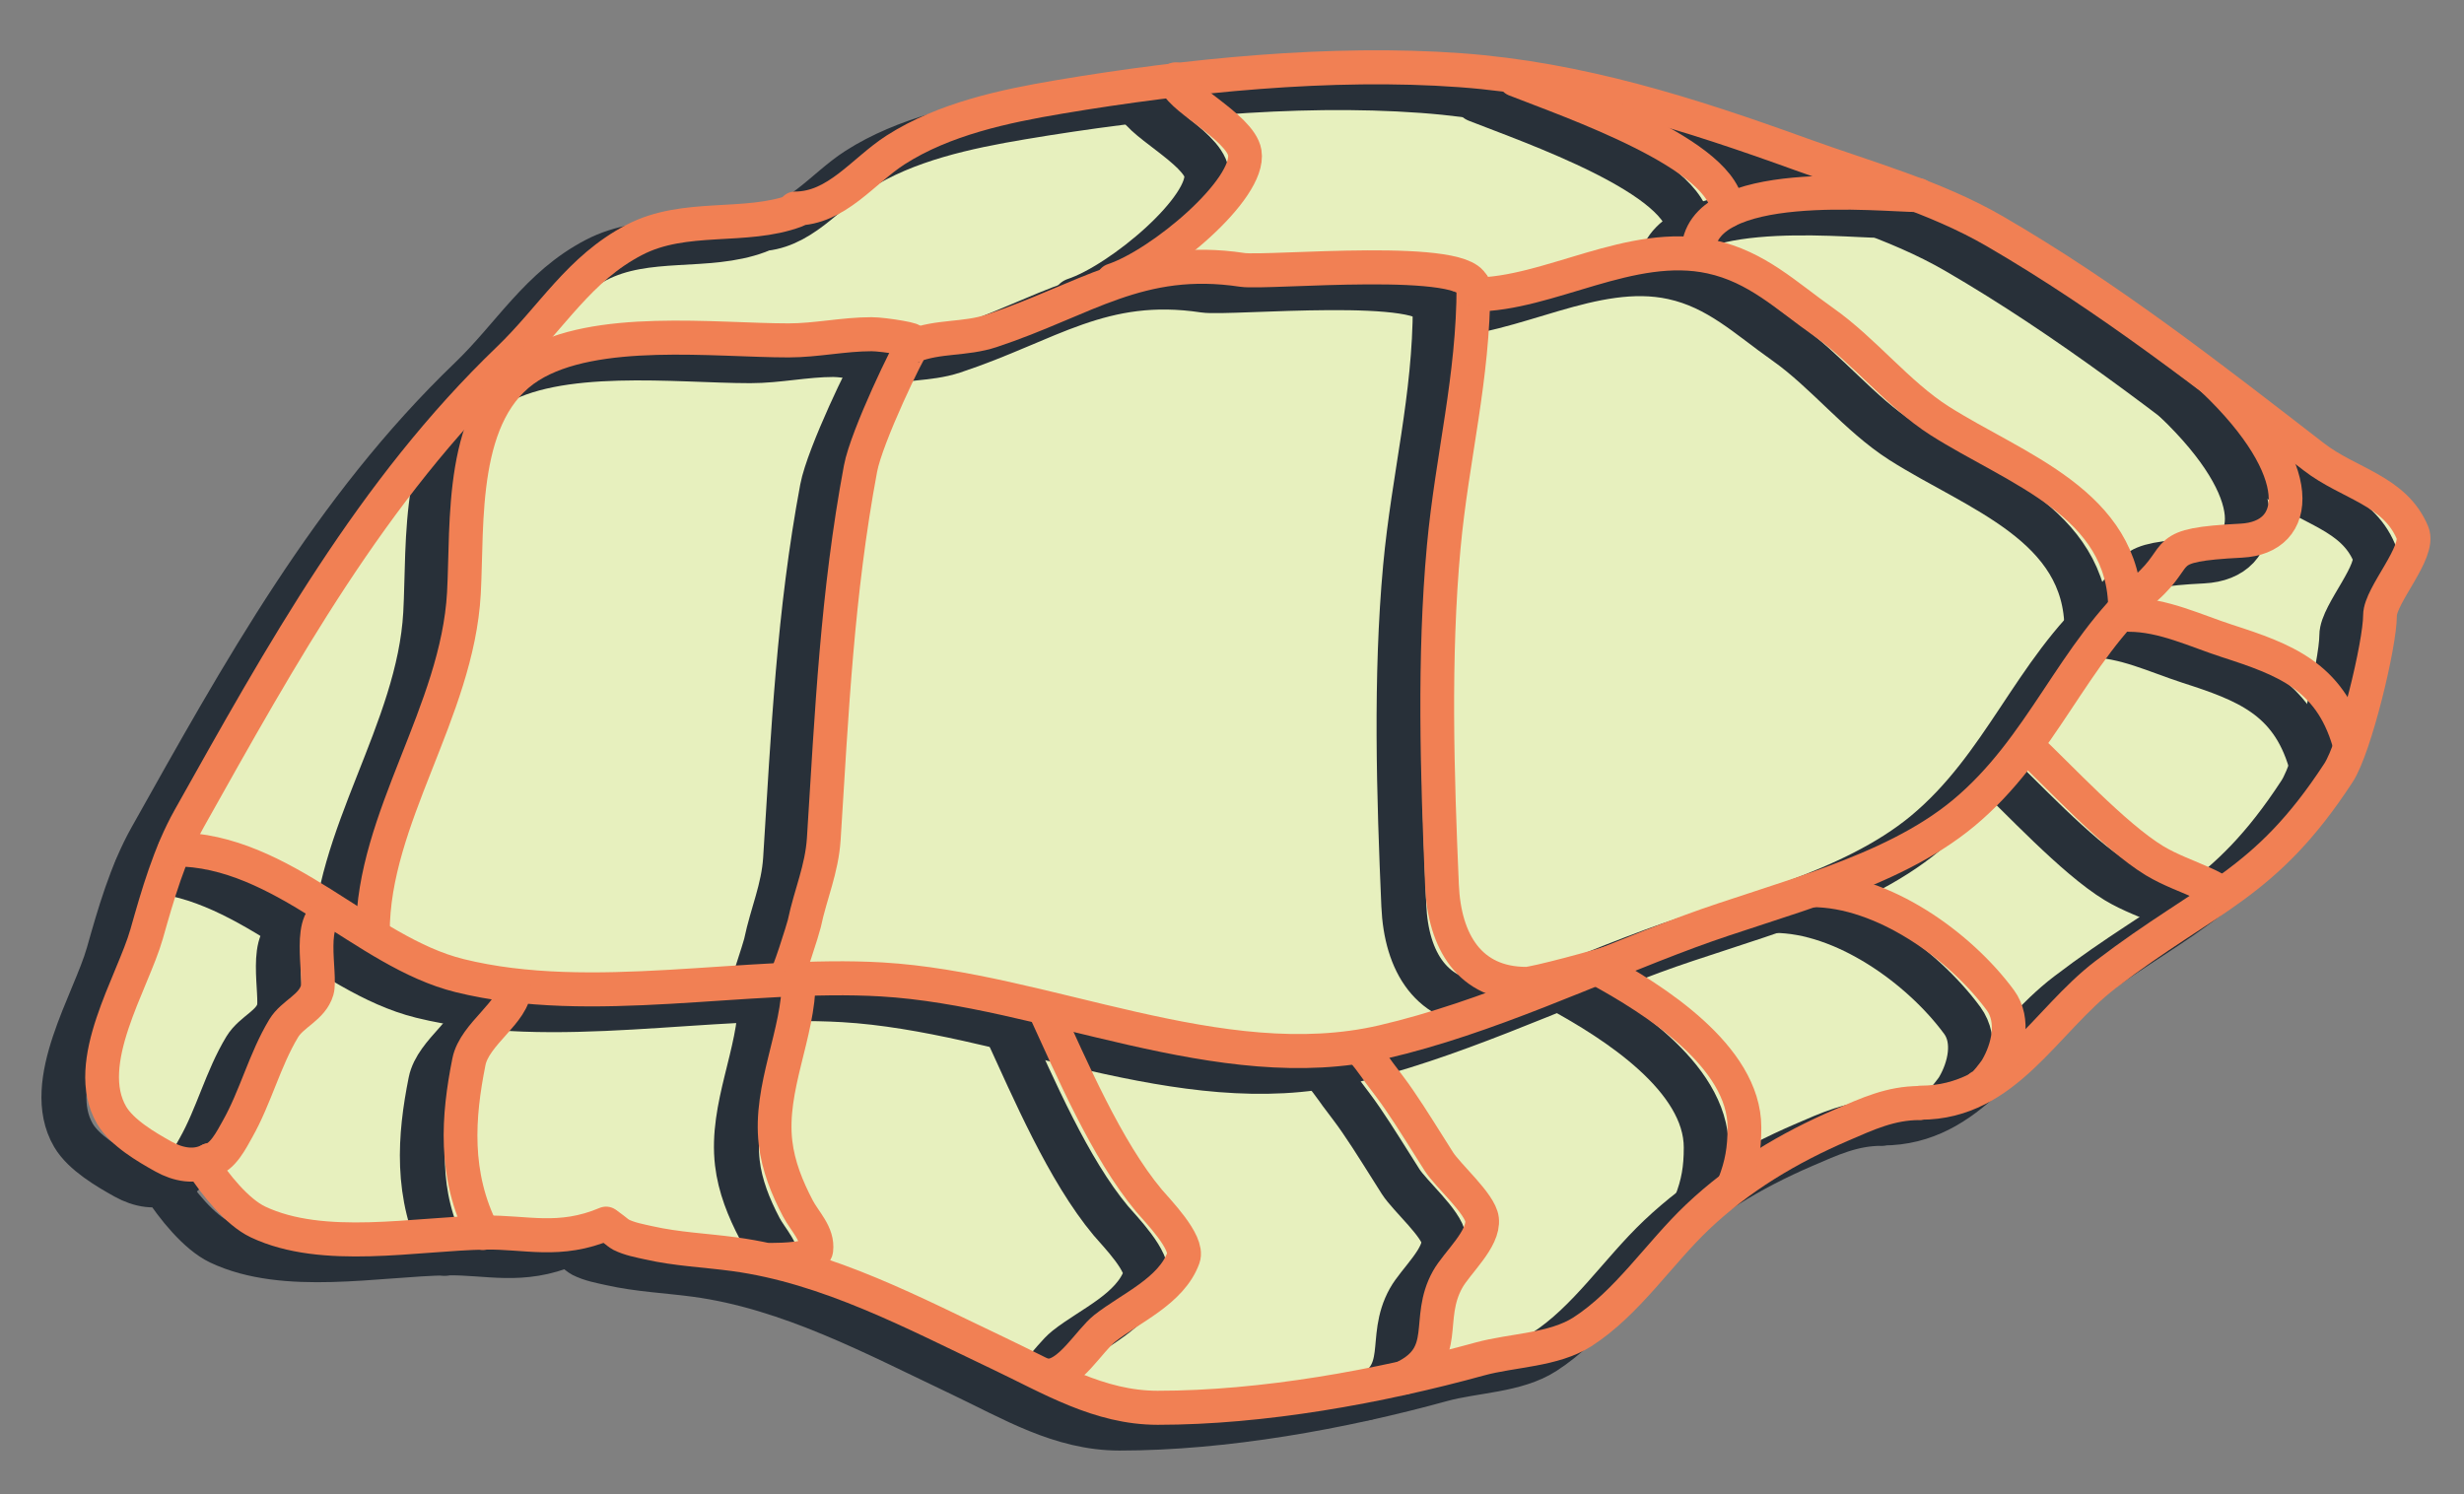 <?xml version="1.0" encoding="UTF-8" standalone="no"?>
<!DOCTYPE svg PUBLIC "-//W3C//DTD SVG 1.1//EN" "http://www.w3.org/Graphics/SVG/1.1/DTD/svg11.dtd">
<svg width="100%" height="100%" viewBox="0 0 455 276" version="1.1" xmlns="http://www.w3.org/2000/svg" xmlns:xlink="http://www.w3.org/1999/xlink" xml:space="preserve" xmlns:serif="http://www.serif.com/" style="fill-rule:evenodd;clip-rule:evenodd;stroke-linecap:round;stroke-linejoin:round;stroke-miterlimit:1.5;">
    <rect x="0" y="0" width="455" height="276" fill="#808080" stroke="none"/>
    <g transform="matrix(1,0,0,1,-2627.58,-2056)">
        <g id="Mesa-de-trabajo5" serif:id="Mesa de trabajo5" transform="matrix(0.818,0,0,1,520.237,-0.339)">
            <rect x="2577.16" y="2056.34" width="555.925" height="275.445" style="fill:none;"/>
            <g transform="matrix(1.882,0,0,1.547,-3637.45,-606.762)">
                <g>
                    <g transform="matrix(0.856,0,0,0.859,2505.63,385.293)">
                        <path d="M958.399,1717.33C951.478,1720.95 944.327,1710.38 944.381,1704.43C944.427,1699.33 949.472,1688.28 950.61,1685.27C952.63,1679.93 953.939,1674.28 956.586,1669.22C969.339,1644.86 983.123,1625.27 1001.36,1605.36C1006.42,1599.83 1012.19,1592.6 1018.92,1588.84C1025.9,1584.93 1034.27,1587.46 1041.56,1584.77L1041.46,1584.48C1047.51,1584.48 1050.83,1578.99 1055.57,1576.32C1063.21,1572.01 1069.95,1570.25 1078.56,1568.95C1097.35,1566.11 1115.63,1563.81 1134.71,1565.25C1153.47,1566.66 1164.78,1571.14 1182.47,1576.95C1190.4,1579.56 1202.3,1583.43 1209.6,1587.64C1232.8,1601.04 1232.5,1603.63 1254.31,1619C1256.42,1620.49 1267.79,1624.88 1268.12,1629.54C1268.32,1632.33 1264.21,1638.68 1263.56,1641.02C1260.85,1650.69 1262.77,1653.8 1257.75,1662.88C1250.37,1676.2 1236.48,1681.86 1225.13,1690.92C1217.27,1697.19 1210.8,1708.74 1199.19,1708.74L1199.03,1708.79C1194.98,1708.79 1191.77,1710.28 1188.08,1711.86C1180.68,1715.03 1173.85,1719.05 1167.93,1724.62C1162.54,1729.69 1158.11,1736.55 1151.8,1740.58C1147.79,1743.14 1141.96,1743.12 1137.44,1744.35C1123.27,1748.22 1106.96,1751.14 1092.28,1751.14C1084.06,1751.14 1077.26,1747 1070.06,1743.61C1058.21,1738.04 1046.09,1731.55 1032.9,1729.79C1028.93,1729.26 1024.92,1729.1 1021,1728.22C1019.69,1727.93 1018.27,1727.68 1017.05,1727.07C1016.65,1726.87 1015.14,1725.52 1015.11,1725.74L1014.98,1725.55C1008.46,1728.29 1003.72,1726.69 998.026,1726.79C988.271,1726.95 975.333,1729.6 966.2,1725.31C963.279,1723.94 960.142,1720.03 958.399,1717.33Z" style="fill:rgb(231,240,190);"/>
                    </g>
                    <g transform="matrix(0.856,0,0,0.859,2500.92,387.693)">
                        <path d="M959.338,1716.76C957.312,1717.82 954.953,1717.32 953.005,1716.25C950.606,1714.93 947.139,1712.92 945.699,1710.48C941.405,1703.21 948.663,1692.09 950.61,1685.27C952.149,1679.88 953.805,1674.14 956.586,1669.22C969.517,1646.36 982.146,1623.66 1001.36,1605.36C1007.44,1599.56 1011.2,1592.83 1018.92,1588.84C1026.03,1585.15 1034.49,1587.38 1041.56,1584.77" style="fill:none;stroke:rgb(40,48,57);stroke-width:6.3px;"/>
                        <path d="M1041.46,1584.48C1047.31,1584.48 1050.99,1579.23 1055.57,1576.32C1062.33,1572.03 1070.8,1570.24 1078.56,1568.95C1096.36,1565.98 1116.65,1563.94 1134.71,1565.25C1151.39,1566.46 1166.85,1571.35 1182.47,1576.95C1191.61,1580.24 1201.15,1582.78 1209.6,1587.64C1225.58,1596.85 1239.76,1607.85 1254.31,1619C1259.17,1622.73 1265.64,1623.64 1268.12,1629.54C1269.25,1632.22 1263.56,1638.22 1263.56,1641.02C1263.56,1645.03 1260.08,1659.33 1257.75,1662.88C1247.44,1678.57 1239.61,1679.96 1225.13,1690.92C1216.57,1697.39 1211.19,1708.74 1199.19,1708.74" style="fill:none;stroke:rgb(40,48,57);stroke-width:6.3px;"/>
                        <path d="M1199.03,1708.79C1194.98,1708.79 1191.77,1710.28 1188.08,1711.86C1180.68,1715.03 1173.85,1719.05 1167.93,1724.62C1162.54,1729.69 1158.11,1736.55 1151.8,1740.58C1147.79,1743.14 1141.96,1743.12 1137.44,1744.35C1123.27,1748.22 1106.96,1751.14 1092.28,1751.14C1084.06,1751.14 1077.26,1747 1070.06,1743.61C1058.21,1738.04 1046.09,1731.55 1032.9,1729.79C1028.93,1729.26 1024.92,1729.1 1021,1728.22C1019.69,1727.93 1018.27,1727.68 1017.05,1727.07C1016.65,1726.87 1015.14,1725.52 1015.11,1725.74" style="fill:none;stroke:rgb(40,48,57);stroke-width:6.3px;"/>
                        <path d="M1014.98,1725.55C1008.46,1728.29 1003.72,1726.69 998.026,1726.79C988.271,1726.95 975.333,1729.6 966.2,1725.31C963.279,1723.94 960.142,1720.03 958.399,1717.33" style="fill:none;stroke:rgb(40,48,57);stroke-width:6.3px;"/>
                        <path d="M954.527,1673.53C969.727,1673.53 981.057,1687.8 994.462,1691.08C1012.98,1695.62 1034.7,1690.51 1053.62,1691.61C1076.43,1692.94 1101.02,1705.53 1123.81,1700.3C1138.52,1696.92 1152.75,1690.1 1166.88,1684.91C1179.11,1680.42 1194.91,1676.97 1205.2,1668.5C1216.29,1659.36 1220.42,1646.33 1230.78,1637.21C1236.22,1632.42 1232.15,1631.23 1244.12,1630.63C1252.49,1630.21 1253.51,1620.9 1240.23,1608.33" style="fill:none;stroke:rgb(40,48,57);stroke-width:6.3px;"/>
                        <path d="M1136.53,1595.16C1136.53,1608.07 1133.53,1618.98 1132.36,1631.53C1130.94,1646.8 1131.45,1663.23 1132.12,1678.55C1132.46,1686.37 1136.02,1692.23 1143.94,1692.23C1145.11,1692.23 1154.17,1689.82 1156.83,1688.94" style="fill:none;stroke:rgb(40,48,57);stroke-width:6.3px;"/>
                        <path d="M1136.62,1596.43C1147.11,1596.43 1158.58,1588.75 1169.82,1591.18C1176.25,1592.57 1180.4,1596.62 1185.57,1600.23C1191.32,1604.25 1196,1610.27 1201.85,1613.97C1212.49,1620.68 1227.84,1625.43 1227.84,1640.17" style="fill:none;stroke:rgb(40,48,57);stroke-width:6.3px;"/>
                        <path d="M1198.85,1582.6C1193.75,1582.6 1168.01,1579.74 1168.01,1590.65" style="fill:none;stroke:rgb(40,48,57);stroke-width:6.3px;"/>
                        <path d="M1136.48,1595.51C1136.56,1590.71 1107.66,1593.52 1104.14,1593C1089.7,1590.85 1082.11,1597.18 1068.98,1601.48C1065.25,1602.7 1061.56,1602.15 1057.93,1603.58C1057.53,1603.74 1051.49,1616.11 1050.64,1620.61C1047.37,1637.95 1046.61,1654.47 1045.49,1672.08C1045.21,1676.34 1043.64,1679.7 1042.76,1683.86C1042.63,1684.45 1040.41,1691.54 1040.02,1691.54" style="fill:none;stroke:rgb(40,48,57);stroke-width:6.3px;"/>
                        <path d="M1001.99,1608.01L1001.99,1605.37" style="fill:none;stroke:rgb(40,48,57);stroke-width:6.3px;"/>
                        <path d="M982.304,1685.05C982.304,1669.19 994.14,1654.44 995.062,1637.93C995.61,1628.11 994.34,1612.55 1004.31,1606.35C1013.41,1600.69 1030.32,1602.8 1040.55,1602.8C1044.44,1602.8 1048.27,1601.94 1052.19,1601.94C1053.98,1601.94 1059.29,1602.84 1057.49,1602.91" style="fill:none;stroke:rgb(40,48,57);stroke-width:6.3px;"/>
                        <path d="M1094.79,1566.52C1094.51,1568.73 1103.87,1573.06 1104.48,1576.7C1105.34,1581.75 1092.76,1592.25 1086.02,1594.46" style="fill:none;stroke:rgb(40,48,57);stroke-width:6.3px;"/>
                        <path d="M1142.36,1566.54C1150.01,1569.53 1172.09,1577.04 1172.09,1584.79" style="fill:none;stroke:rgb(40,48,57);stroke-width:6.3px;"/>
                        <path d="M959.477,1716.7C961.233,1716.43 962.537,1713.81 963.317,1712.44C965.882,1707.95 967.152,1702.76 969.813,1698.4C971.058,1696.36 973.779,1695.53 974.495,1693.12C975.122,1691.01 972.858,1682.36 976.887,1682.36" style="fill:none;stroke:rgb(40,48,57);stroke-width:6.3px;"/>
                        <path d="M997.745,1726.85C993.569,1718.75 994.243,1710.6 995.766,1703.05C996.56,1699.12 1002.16,1696.14 1002.16,1692.69" style="fill:none;stroke:rgb(40,48,57);stroke-width:6.3px;"/>
                        <path d="M1041.99,1691.67C1041.99,1699.14 1037.82,1706.64 1038.73,1714.31C1039.11,1717.54 1040.35,1720.58 1041.86,1723.43C1042.85,1725.3 1044.72,1726.97 1044.44,1729.21C1044.27,1730.52 1039.49,1730.59 1038.23,1730.59" style="fill:none;stroke:rgb(40,48,57);stroke-width:6.3px;"/>
                        <path d="M1076.37,1695.62C1080.25,1703.98 1085.09,1715.26 1091.06,1722.35C1092.21,1723.71 1096.66,1728.16 1095.89,1730.28C1094.2,1734.93 1088.46,1737.28 1084.86,1740.1C1082.7,1741.8 1079.94,1746.68 1076.94,1746.68" style="fill:none;stroke:rgb(40,48,57);stroke-width:6.3px;"/>
                        <path d="M1120.39,1701.18C1120.7,1700.82 1123.01,1704.15 1123.29,1704.53C1124.25,1705.81 1125.24,1707.05 1126.14,1708.37C1128.08,1711.17 1129.84,1714.07 1131.69,1716.93C1132.93,1718.86 1137.47,1722.78 1137.73,1724.94C1138.05,1727.68 1134.23,1730.96 1132.91,1733.3C1129.75,1738.91 1133.43,1743.72 1126.76,1746.95" style="fill:none;stroke:rgb(40,48,57);stroke-width:6.3px;"/>
                        <path d="M1154.09,1690.2C1161.73,1694.33 1174.5,1702.28 1174.5,1712.17C1174.5,1715.17 1174.13,1717.36 1173.05,1720.11" style="fill:none;stroke:rgb(40,48,57);stroke-width:6.3px;"/>
                        <path d="M1184.01,1679.2C1193.85,1679.2 1204.68,1686.85 1210.37,1694.51C1212.42,1697.28 1211.45,1701.26 1209.85,1703.97C1209.61,1704.39 1207.99,1706.53 1207.53,1706.53" style="fill:none;stroke:rgb(40,48,57);stroke-width:6.3px;"/>
                        <path d="M1214.26,1659.34C1218.42,1663.19 1226.35,1671.73 1231.95,1675.1C1234.19,1676.44 1236.63,1677.26 1238.99,1678.33C1239.34,1678.49 1240.73,1679.08 1240.86,1679.48" style="fill:none;stroke:rgb(40,48,57);stroke-width:6.3px;"/>
                        <path d="M1228.39,1640.93C1233.15,1640.93 1237.69,1643.14 1242.17,1644.58C1250.13,1647.13 1256.49,1649.44 1259.19,1658.55" style="fill:none;stroke:rgb(40,48,57);stroke-width:6.3px;"/>
                    </g>
                </g>
                <g transform="matrix(0.856,0,0,0.859,2505.5,385.293)">
                    <path d="M959.338,1716.76C957.312,1717.82 954.953,1717.32 953.005,1716.25C950.606,1714.93 947.139,1712.92 945.699,1710.48C941.405,1703.21 948.663,1692.09 950.61,1685.27C952.149,1679.88 953.805,1674.14 956.586,1669.22C969.517,1646.36 982.146,1623.66 1001.36,1605.36C1007.44,1599.56 1011.2,1592.83 1018.92,1588.84C1026.03,1585.15 1034.49,1587.38 1041.56,1584.77" style="fill:none;stroke:rgb(241,128,84);stroke-width:4.73px;"/>
                    <path d="M1041.46,1584.48C1047.31,1584.48 1050.99,1579.23 1055.57,1576.32C1062.33,1572.03 1070.8,1570.24 1078.56,1568.95C1096.36,1565.98 1116.65,1563.94 1134.71,1565.25C1151.39,1566.46 1166.85,1571.35 1182.47,1576.95C1191.61,1580.24 1201.15,1582.78 1209.6,1587.64C1225.58,1596.85 1239.76,1607.85 1254.31,1619C1259.17,1622.73 1265.64,1623.64 1268.12,1629.54C1269.25,1632.22 1263.56,1638.22 1263.56,1641.02C1263.56,1645.03 1260.08,1659.33 1257.75,1662.88C1247.44,1678.57 1239.61,1679.96 1225.13,1690.92C1216.57,1697.39 1211.19,1708.74 1199.19,1708.74" style="fill:none;stroke:rgb(241,128,84);stroke-width:4.73px;"/>
                    <path d="M1199.03,1708.79C1194.98,1708.79 1191.77,1710.28 1188.08,1711.86C1180.68,1715.03 1173.85,1719.05 1167.93,1724.62C1162.54,1729.69 1158.11,1736.55 1151.8,1740.58C1147.79,1743.14 1141.96,1743.12 1137.44,1744.35C1123.27,1748.22 1106.96,1751.14 1092.28,1751.14C1084.06,1751.14 1077.26,1747 1070.06,1743.61C1058.21,1738.04 1046.09,1731.55 1032.9,1729.79C1028.93,1729.26 1024.92,1729.1 1021,1728.22C1019.69,1727.93 1018.27,1727.68 1017.05,1727.07C1016.65,1726.87 1015.14,1725.52 1015.11,1725.74" style="fill:none;stroke:rgb(241,128,84);stroke-width:4.73px;"/>
                    <path d="M1014.98,1725.55C1008.46,1728.29 1003.72,1726.69 998.026,1726.79C988.271,1726.95 975.333,1729.6 966.2,1725.31C963.279,1723.94 960.142,1720.03 958.399,1717.33" style="fill:none;stroke:rgb(241,128,84);stroke-width:4.73px;"/>
                    <path d="M954.527,1673.53C969.727,1673.53 981.057,1687.8 994.462,1691.08C1012.98,1695.62 1034.7,1690.51 1053.62,1691.61C1076.43,1692.94 1101.02,1705.53 1123.81,1700.3C1138.52,1696.92 1152.75,1690.1 1166.88,1684.91C1179.11,1680.42 1194.91,1676.97 1205.2,1668.5C1216.29,1659.36 1220.42,1646.33 1230.78,1637.21C1236.22,1632.42 1232.15,1631.23 1244.12,1630.63C1252.49,1630.21 1253.51,1620.9 1240.23,1608.33" style="fill:none;stroke:rgb(241,128,84);stroke-width:4.73px;"/>
                    <path d="M1136.53,1595.16C1136.53,1608.07 1133.53,1618.98 1132.36,1631.53C1130.94,1646.8 1131.45,1663.23 1132.12,1678.55C1132.46,1686.37 1136.02,1692.23 1143.94,1692.23C1145.11,1692.23 1154.17,1689.82 1156.83,1688.94" style="fill:none;stroke:rgb(241,128,84);stroke-width:4.73px;"/>
                    <path d="M1136.62,1596.43C1147.11,1596.43 1158.58,1588.75 1169.82,1591.18C1176.25,1592.57 1180.4,1596.62 1185.57,1600.23C1191.32,1604.25 1196,1610.27 1201.85,1613.97C1212.49,1620.68 1227.84,1625.43 1227.84,1640.17" style="fill:none;stroke:rgb(241,128,84);stroke-width:4.73px;"/>
                    <path d="M1198.85,1582.6C1193.75,1582.6 1168.01,1579.74 1168.01,1590.65" style="fill:none;stroke:rgb(241,128,84);stroke-width:4.73px;"/>
                    <path d="M1136.48,1595.51C1136.56,1590.71 1107.66,1593.52 1104.14,1593C1089.7,1590.85 1082.11,1597.18 1068.98,1601.48C1065.25,1602.7 1061.56,1602.15 1057.93,1603.58C1057.53,1603.74 1051.49,1616.11 1050.64,1620.61C1047.37,1637.95 1046.61,1654.47 1045.49,1672.08C1045.21,1676.34 1043.64,1679.7 1042.76,1683.86C1042.63,1684.45 1040.41,1691.54 1040.02,1691.54" style="fill:none;stroke:rgb(241,128,84);stroke-width:4.73px;"/>
                    <path d="M1001.99,1608.01L1001.99,1605.37" style="fill:none;stroke:rgb(241,128,84);stroke-width:4.73px;"/>
                    <path d="M982.304,1685.05C982.304,1669.19 994.14,1654.44 995.062,1637.93C995.61,1628.11 994.34,1612.55 1004.31,1606.35C1013.41,1600.69 1030.32,1602.8 1040.55,1602.8C1044.44,1602.8 1048.27,1601.94 1052.19,1601.94C1053.98,1601.94 1059.29,1602.84 1057.49,1602.91" style="fill:none;stroke:rgb(241,128,84);stroke-width:4.73px;"/>
                    <path d="M1094.79,1566.52C1094.51,1568.73 1103.87,1573.06 1104.48,1576.7C1105.34,1581.75 1092.76,1592.25 1086.02,1594.46" style="fill:none;stroke:rgb(241,128,84);stroke-width:4.73px;"/>
                    <path d="M1142.36,1566.54C1150.01,1569.53 1172.09,1577.04 1172.09,1584.79" style="fill:none;stroke:rgb(241,128,84);stroke-width:4.73px;"/>
                    <path d="M959.477,1716.7C961.233,1716.43 962.537,1713.81 963.317,1712.44C965.882,1707.95 967.152,1702.76 969.813,1698.4C971.058,1696.36 973.779,1695.53 974.495,1693.12C975.122,1691.01 972.858,1682.36 976.887,1682.36" style="fill:none;stroke:rgb(241,128,84);stroke-width:4.73px;"/>
                    <path d="M997.745,1726.85C993.569,1718.75 994.243,1710.6 995.766,1703.05C996.56,1699.12 1002.16,1696.14 1002.16,1692.69" style="fill:none;stroke:rgb(241,128,84);stroke-width:4.73px;"/>
                    <path d="M1041.99,1691.67C1041.99,1699.14 1037.82,1706.64 1038.73,1714.31C1039.11,1717.54 1040.35,1720.58 1041.86,1723.43C1042.85,1725.3 1044.72,1726.97 1044.44,1729.21C1044.27,1730.52 1039.49,1730.59 1038.23,1730.59" style="fill:none;stroke:rgb(241,128,84);stroke-width:4.73px;"/>
                    <path d="M1076.37,1695.62C1080.25,1703.98 1085.09,1715.26 1091.06,1722.35C1092.21,1723.71 1096.66,1728.16 1095.89,1730.28C1094.2,1734.93 1088.46,1737.28 1084.86,1740.1C1082.7,1741.8 1079.94,1746.68 1076.94,1746.68" style="fill:none;stroke:rgb(241,128,84);stroke-width:4.73px;"/>
                    <path d="M1120.39,1701.18C1120.7,1700.82 1123.01,1704.15 1123.29,1704.53C1124.25,1705.81 1125.24,1707.05 1126.14,1708.37C1128.08,1711.17 1129.84,1714.07 1131.69,1716.93C1132.93,1718.86 1137.47,1722.78 1137.73,1724.94C1138.05,1727.68 1134.23,1730.96 1132.91,1733.3C1129.75,1738.91 1133.43,1743.72 1126.76,1746.95" style="fill:none;stroke:rgb(241,128,84);stroke-width:4.73px;"/>
                    <path d="M1154.09,1690.2C1161.73,1694.33 1174.5,1702.28 1174.5,1712.17C1174.5,1715.17 1174.13,1717.36 1173.05,1720.11" style="fill:none;stroke:rgb(241,128,84);stroke-width:4.73px;"/>
                    <path d="M1184.01,1679.2C1193.85,1679.2 1204.68,1686.85 1210.37,1694.51C1212.42,1697.28 1211.45,1701.26 1209.85,1703.97C1209.61,1704.39 1207.99,1706.53 1207.53,1706.53" style="fill:none;stroke:rgb(241,128,84);stroke-width:4.73px;"/>
                    <path d="M1214.26,1659.34C1218.42,1663.19 1226.35,1671.73 1231.95,1675.1C1234.19,1676.44 1236.63,1677.26 1238.99,1678.33C1239.34,1678.49 1240.73,1679.08 1240.86,1679.48" style="fill:none;stroke:rgb(241,128,84);stroke-width:4.73px;"/>
                    <path d="M1228.39,1640.93C1233.15,1640.93 1237.69,1643.14 1242.17,1644.58C1250.13,1647.13 1256.49,1649.44 1259.19,1658.55" style="fill:none;stroke:rgb(241,128,84);stroke-width:4.73px;"/>
                </g>
            </g>
        </g>
        <g id="Capa1">
        </g>
    </g>
</svg>
